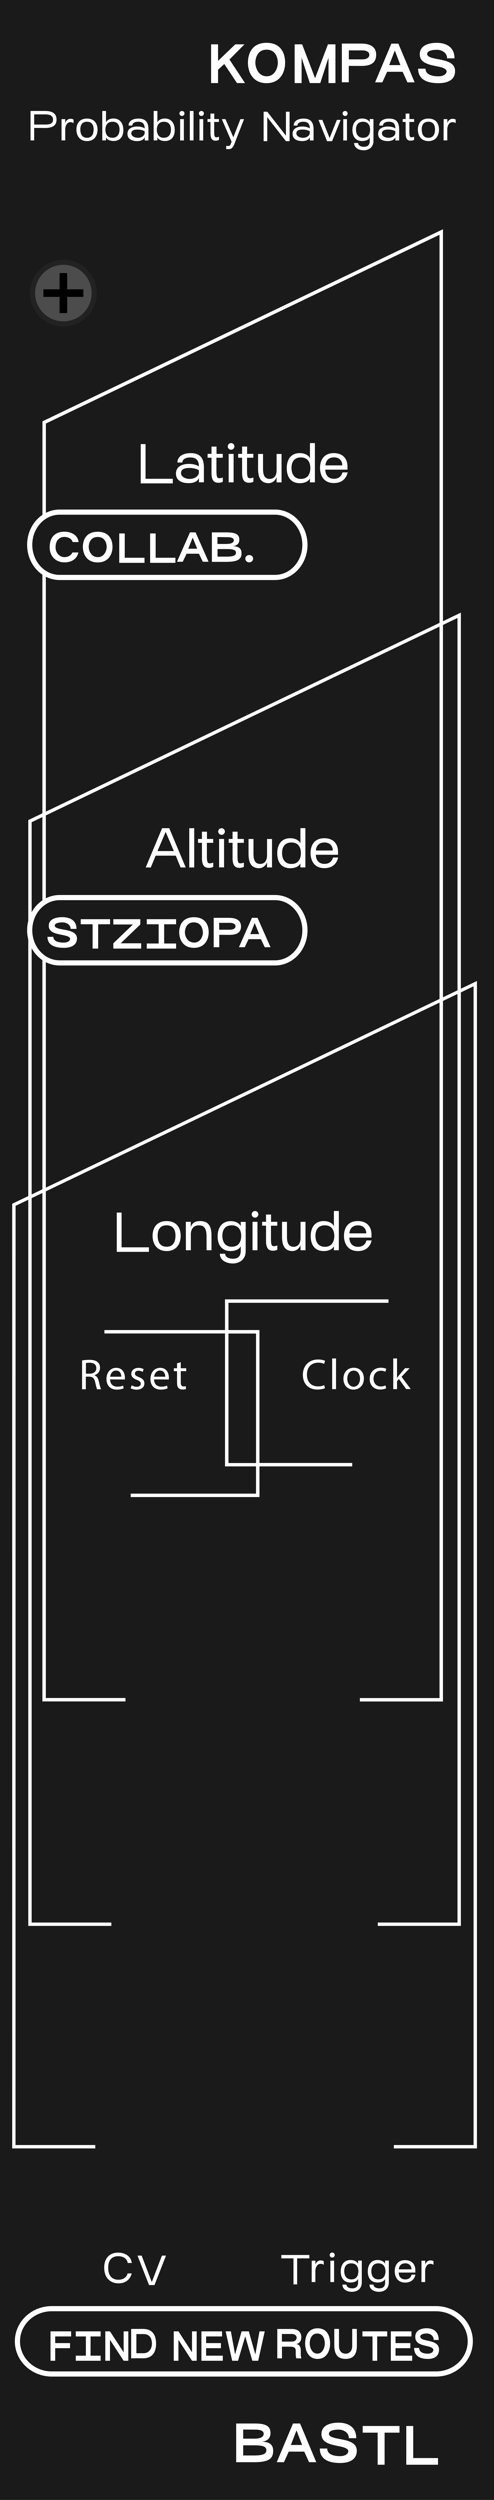 <?xml version="1.0" encoding="UTF-8" standalone="no"?>
<svg
   xmlns:dc="http://purl.org/dc/elements/1.1/"
   xmlns:cc="http://creativecommons.org/ns#"
   xmlns:rdf="http://www.w3.org/1999/02/22-rdf-syntax-ns#"
   xmlns:svg="http://www.w3.org/2000/svg"
   xmlns="http://www.w3.org/2000/svg"
   xmlns:xlink="http://www.w3.org/1999/xlink"
   xmlns:sodipodi="http://sodipodi.sourceforge.net/DTD/sodipodi-0.dtd"
   xmlns:inkscape="http://www.inkscape.org/namespaces/inkscape"
   width="25.4mm"
   height="128.5mm"
   viewBox="0 0 25.4 128.5"
   version="1.1"
   id="svg8"
   inkscape:version="1.0.2-2 (e86c870879, 2021-01-15)"
   sodipodi:docname="Kompas.svg">
  <defs
     id="defs2">
    <clipPath
       id="SVGID_36_">
      <use
         xlink:href="#SVGID_35_"
         style="overflow:visible"
         id="use531"
         x="0"
         y="0"
         width="100%"
         height="100%" />
    </clipPath>
    <clipPath
       id="clipPath1390">
      <use
         xlink:href="#SVGID_35_"
         style="overflow:visible"
         id="use1388"
         x="0"
         y="0"
         width="100%"
         height="100%" />
    </clipPath>
    <clipPath
       id="SVGID_26_">
      <use
         xlink:href="#SVGID_25_"
         style="overflow:visible"
         id="use483"
         x="0"
         y="0"
         width="100%"
         height="100%" />
    </clipPath>
    <clipPath
       id="SVGID_28_">
      <use
         xlink:href="#SVGID_27_"
         style="overflow:visible"
         id="use489"
         x="0"
         y="0"
         width="100%"
         height="100%" />
    </clipPath>
    <clipPath
       id="clipPath1398">
      <use
         xlink:href="#SVGID_27_"
         style="overflow:visible"
         id="use1396"
         x="0"
         y="0"
         width="100%"
         height="100%" />
    </clipPath>
    <clipPath
       id="SVGID_32_">
      <use
         xlink:href="#SVGID_31_"
         style="overflow:visible"
         id="use503"
         x="0"
         y="0"
         width="100%"
         height="100%" />
    </clipPath>
    <clipPath
       id="SVGID_34_">
      <use
         xlink:href="#SVGID_33_"
         style="overflow:visible"
         id="use509"
         x="0"
         y="0"
         width="100%"
         height="100%" />
    </clipPath>
    <clipPath
       id="SVGID_24_">
      <use
         xlink:href="#SVGID_23_"
         style="overflow:visible"
         id="use469"
         x="0"
         y="0"
         width="100%"
         height="100%" />
    </clipPath>
    <clipPath
       id="clipPath1408">
      <use
         xlink:href="#SVGID_23_"
         style="overflow:visible"
         id="use1406"
         x="0"
         y="0"
         width="100%"
         height="100%" />
    </clipPath>
    <clipPath
       id="SVGID_14_">
      <use
         xlink:href="#SVGID_13_"
         style="overflow:visible"
         id="use421"
         x="0"
         y="0"
         width="100%"
         height="100%" />
    </clipPath>
    <clipPath
       id="SVGID_16_">
      <use
         xlink:href="#SVGID_15_"
         style="overflow:visible"
         id="use427"
         x="0"
         y="0"
         width="100%"
         height="100%" />
    </clipPath>
    <clipPath
       id="clipPath1416">
      <use
         xlink:href="#SVGID_15_"
         style="overflow:visible"
         id="use1414"
         x="0"
         y="0"
         width="100%"
         height="100%" />
    </clipPath>
    <clipPath
       id="SVGID_20_">
      <use
         xlink:href="#SVGID_19_"
         style="overflow:visible"
         id="use441"
         x="0"
         y="0"
         width="100%"
         height="100%" />
    </clipPath>
    <clipPath
       id="SVGID_22_">
      <use
         xlink:href="#SVGID_21_"
         style="overflow:visible"
         id="use447"
         x="0"
         y="0"
         width="100%"
         height="100%" />
    </clipPath>
    <clipPath
       id="SVGID_12_">
      <use
         xlink:href="#SVGID_11_"
         style="overflow:visible"
         id="use407"
         x="0"
         y="0"
         width="100%"
         height="100%" />
    </clipPath>
    <clipPath
       id="clipPath1426">
      <use
         xlink:href="#SVGID_11_"
         style="overflow:visible"
         id="use1424"
         x="0"
         y="0"
         width="100%"
         height="100%" />
    </clipPath>
    <clipPath
       id="SVGID_2_">
      <use
         xlink:href="#SVGID_1_"
         style="overflow:visible"
         id="use359"
         x="0"
         y="0"
         width="100%"
         height="100%" />
    </clipPath>
    <clipPath
       id="SVGID_4_">
      <use
         xlink:href="#SVGID_3_"
         style="overflow:visible"
         id="use365"
         x="0"
         y="0"
         width="100%"
         height="100%" />
    </clipPath>
    <clipPath
       id="clipPath1434">
      <use
         xlink:href="#SVGID_3_"
         style="overflow:visible"
         id="use1432"
         x="0"
         y="0"
         width="100%"
         height="100%" />
    </clipPath>
    <clipPath
       id="SVGID_8_">
      <use
         xlink:href="#SVGID_7_"
         style="overflow:visible"
         id="use379"
         x="0"
         y="0"
         width="100%"
         height="100%" />
    </clipPath>
    <clipPath
       id="SVGID_10_">
      <use
         xlink:href="#SVGID_9_"
         style="overflow:visible"
         id="use385"
         x="0"
         y="0"
         width="100%"
         height="100%" />
    </clipPath>
    <rect
       id="SVGID_1_"
       x="350.01"
       y="213.47"
       width="37.44"
       height="37.68" />
    <rect
       id="SVGID_3_"
       x="350.01"
       y="213.47"
       width="37.44"
       height="37.68" />
    <rect
       id="SVGID_5_"
       x="350.01"
       y="213.47"
       width="37.44"
       height="37.68" />
    <rect
       id="SVGID_7_"
       x="350.01"
       y="213.47"
       width="37.44"
       height="37.68" />
    <rect
       id="SVGID_9_"
       x="350.01"
       y="213.47"
       width="37.44"
       height="37.68" />
    <rect
       id="SVGID_11_"
       x="348.71"
       y="215.7"
       width="26.72"
       height="26.67" />
    <rect
       id="SVGID_13_"
       x="350.01"
       y="269.39"
       width="37.44"
       height="37.68" />
    <rect
       id="SVGID_15_"
       x="350.01"
       y="269.39"
       width="37.44"
       height="37.68" />
    <rect
       id="SVGID_17_"
       x="350.01"
       y="269.39"
       width="37.44"
       height="37.68" />
    <rect
       id="SVGID_19_"
       x="350.01"
       y="269.39"
       width="37.44"
       height="37.68" />
    <rect
       id="SVGID_21_"
       x="350.01"
       y="269.39"
       width="37.44"
       height="37.68" />
    <rect
       id="SVGID_23_"
       x="348.71"
       y="271.43"
       width="26.7"
       height="26.72" />
    <rect
       id="SVGID_25_"
       x="350.01"
       y="157.79"
       width="37.44"
       height="37.68" />
    <rect
       id="SVGID_27_"
       x="350.01"
       y="157.79"
       width="37.44"
       height="37.68" />
    <rect
       id="SVGID_29_"
       x="350.01"
       y="157.79"
       width="37.44"
       height="37.68" />
    <rect
       id="SVGID_31_"
       x="350.01"
       y="157.79"
       width="37.44"
       height="37.68" />
    <rect
       id="SVGID_33_"
       x="350.01"
       y="157.79"
       width="37.44"
       height="37.68" />
    <rect
       id="SVGID_35_"
       x="348.71"
       y="159.87"
       width="26.69"
       height="26.72" />
  </defs>
  <sodipodi:namedview
     id="base"
     pagecolor="#ffffff"
     bordercolor="#666666"
     borderopacity="1.0"
     inkscape:pageopacity="0.0"
     inkscape:pageshadow="2"
     inkscape:zoom="1.4"
     inkscape:cx="72.7629"
     inkscape:cy="163.97452"
     inkscape:document-units="mm"
     inkscape:current-layer="layer3"
     inkscape:document-rotation="0"
     showgrid="false"
     inkscape:window-width="2560"
     inkscape:window-height="1361"
     inkscape:window-x="-9"
     inkscape:window-y="-9"
     inkscape:window-maximized="1" />
  <g
     inkscape:groupmode="layer"
     id="layer3"
     inkscape:label="background"
     style="display:inline">
    <path
       d="M 3.5373921e-7,128.5 H 25.4 V 5.3424241e-8 H 3.5373921e-7 Z"
       id="path4"
       style="stroke-width:0.355;stroke-miterlimit:10;stroke-dasharray:none;fill:#1a1a1a;fill-opacity:1"
       sodipodi:nodetypes="ccccc" />
    <path
       class="st0"
       d="M 2.18,87.456 H 6.451 V 87.28 H 2.356 V 49.294 c -0.06,-0.039 -0.12,-0.074 -0.176,-0.12"
       id="path6"
       style="fill:#ffffff;stroke-width:0.353" />
    <path
       class="st0"
       d="m 2.18,46.423 c 0.056,-0.046 0.116,-0.085 0.176,-0.12 V 29.509 C 2.296,29.474 2.236,29.435 2.18,29.393"
       id="path8"
       style="fill:#ffffff;stroke-width:0.353" />
    <path
       class="st0"
       d="M 2.233,21.633 2.183,21.658 v 4.963 c 0.056,-0.042 0.116,-0.081 0.176,-0.116 V 21.771 L 22.599,12.067 v 75.216 h -4.095 v 0.176 h 4.272 v -75.675"
       id="path10"
       style="fill:#ffffff;stroke-width:0.353" />
    <polyline
       class="st0"
       points="330.33,244.99 330.19,245.06 330.19,406.08 342.29,406.08 342.29,405.59 330.68,405.59 330.68,245.37   392.71,215.63 392.71,405.59 381.1,405.59 381.1,406.08 393.2,406.08 393.2,214.85 "
       id="polyline12"
       style="fill:#ffffff"
       transform="matrix(0.353,0,0,0.353,-115.103,-44.352)" />
    <polyline
       class="st0"
       points="395.54,438.48 383.44,438.48 383.44,437.99 395.05,437.99 395.05,269.26 328.34,301.23 328.33,437.99   339.95,437.99 339.95,438.48 327.85,438.48 327.85,300.93 327.99,300.86 395.54,268.49 "
       id="polyline14"
       style="fill:#ffffff"
       transform="matrix(0.353,0,0,0.353,-115.103,-44.352)" />
    <path
       class="st0"
       d="m 19.975,66.966 v -0.176 h -8.406 v 1.577 H 5.369 v 0.176 h 6.201 v 6.832 h 1.594 v 1.4 H 6.72 v 0.176 h 6.621 v -1.577 h 4.769 v -0.176 h -4.769 v -6.832 h -1.594 v -1.4 m 1.418,8.236 h -1.418 V 68.546 h 1.418 z"
       id="path16"
       style="fill:#ffffff;stroke-width:0.353" />
    <line
       class="st1"
       x1="12.723"
       y1="36.137"
       x2="12.681"
       y2="36.077"
       id="line18"
       style="fill:#f2f3f3;stroke-width:0.353" />
    <polyline
       class="st1"
       points="362.01,229.54 362.02,229.49 362.13,229.56 "
       id="polyline20"
       style="fill:#f2f3f3"
       transform="matrix(0.353,0,0,0.353,-115.103,-44.352)" />
    <line
       class="st1"
       x1="12.49"
       y1="36.603"
       x2="12.49"
       y2="36.614"
       id="line22"
       style="fill:#f2f3f3;stroke-width:0.353" />
    <polyline
       class="st0"
       points="368.82,454.49 367.05,454.49 367.05,454 371.13,454 371.13,454.49 369.35,454.49 369.35,458.28   368.82,458.28 "
       id="polyline24"
       style="fill:#ffffff"
       transform="matrix(0.353,0,0,0.353,-115.103,-44.352)" />
    <path
       class="st0"
       d="m 16.028,116.204 h 0.19 v 0.212 c 0,-0.032 0.071,-0.229 0.272,-0.229 0.067,0 0.127,0.021 0.155,0.042 v 0.187 c -0.035,-0.028 -0.095,-0.053 -0.162,-0.053 -0.176,0 -0.268,0.19 -0.268,0.37 v 0.568 h -0.19"
       id="path26"
       style="fill:#ffffff;stroke-width:0.353" />
    <path
       class="st0"
       d="m 16.952,115.911 c 0,-0.07 0.056,-0.127 0.131,-0.127 0.071,0 0.127,0.056 0.127,0.127 0,0.07 -0.056,0.131 -0.127,0.131 -0.074,0 -0.131,-0.06 -0.131,-0.131 m 0.035,0.293 h 0.19 v 1.097 h -0.19 z"
       id="path28"
       style="fill:#ffffff;stroke-width:0.353" />
    <path
       class="st0"
       d="m 17.608,117.431 h 0.205 c 0,0.127 0.141,0.194 0.3,0.194 0.187,0 0.3,-0.088 0.3,-0.307 v -0.18 c -0.049,0.123 -0.215,0.187 -0.392,0.187 -0.353,0 -0.501,-0.254 -0.501,-0.568 0,-0.321 0.159,-0.589 0.504,-0.589 0.187,0 0.335,0.078 0.388,0.198 v -0.169 h 0.19 v 1.122 c 0,0.342 -0.25,0.483 -0.504,0.483 -0.243,0.004 -0.49,-0.116 -0.49,-0.37 m 0.818,-0.684 c 0,-0.173 -0.067,-0.409 -0.367,-0.409 -0.303,0 -0.36,0.24 -0.36,0.402 0,0.18 0.071,0.423 0.367,0.423 0.296,0 0.36,-0.243 0.36,-0.416"
       id="path30"
       style="fill:#ffffff;stroke-width:0.353" />
    <path
       class="st0"
       d="m 18.998,117.431 h 0.205 c 0,0.127 0.141,0.194 0.3,0.194 0.187,0 0.3,-0.088 0.3,-0.307 v -0.18 c -0.049,0.123 -0.215,0.187 -0.392,0.187 -0.353,0 -0.501,-0.254 -0.501,-0.568 0,-0.321 0.159,-0.589 0.504,-0.589 0.187,0 0.335,0.078 0.388,0.198 v -0.169 h 0.19 v 1.122 c 0,0.342 -0.25,0.483 -0.504,0.483 -0.24,0.004 -0.49,-0.116 -0.49,-0.37 m 0.822,-0.684 c 0,-0.173 -0.067,-0.409 -0.367,-0.409 -0.303,0 -0.36,0.24 -0.36,0.402 0,0.18 0.071,0.423 0.367,0.423 0.293,0 0.36,-0.243 0.36,-0.416"
       id="path32"
       style="fill:#ffffff;stroke-width:0.353" />
    <path
       class="st0"
       d="m 20.296,116.743 c 0,-0.243 0.106,-0.568 0.533,-0.568 0.346,0 0.526,0.215 0.526,0.515 v 0.123 h -0.854 c 0,0.159 0.078,0.353 0.335,0.353 0.198,0 0.293,-0.113 0.328,-0.247 h 0.198 c -0.046,0.215 -0.201,0.409 -0.526,0.409 -0.42,0 -0.54,-0.332 -0.54,-0.586 m 0.861,-0.095 c 0,-0.176 -0.113,-0.31 -0.321,-0.31 -0.25,0 -0.328,0.187 -0.328,0.31 z"
       id="path34"
       style="fill:#ffffff;stroke-width:0.353" />
    <path
       class="st0"
       d="m 21.672,116.204 h 0.19 v 0.212 c 0,-0.032 0.071,-0.229 0.272,-0.229 0.067,0 0.127,0.021 0.155,0.042 v 0.187 c -0.035,-0.028 -0.095,-0.053 -0.162,-0.053 -0.176,0 -0.268,0.19 -0.268,0.37 v 0.568 h -0.19"
       id="path36"
       style="fill:#ffffff;stroke-width:0.353" />
    <path
       class="st0"
       d="m 5.358,116.564 c 0,-0.526 0.31,-0.776 0.716,-0.776 0.31,0 0.653,0.148 0.702,0.533 H 6.568 c -0.046,-0.261 -0.275,-0.349 -0.49,-0.349 -0.3,0 -0.515,0.169 -0.515,0.596 0,0.427 0.215,0.614 0.526,0.614 0.289,0 0.441,-0.166 0.473,-0.325 h 0.208 c -0.039,0.187 -0.212,0.511 -0.674,0.511 -0.43,-0.004 -0.737,-0.282 -0.737,-0.804"
       id="path38"
       style="fill:#ffffff;stroke-width:0.353" />
    <polyline
       class="st0"
       points="346.1,454.09 346.7,454.09 348.18,457.95 349.66,454.09 350.25,454.09 348.57,458.38 347.78,458.38   "
       id="polyline40"
       style="fill:#ffffff"
       transform="matrix(0.353,0,0,0.353,-115.103,-44.352)" />
    <polyline
       class="st0"
       points="357.83,135.8 357.83,137.74 356.82,137.74 356.82,132.1 357.83,132.1 357.83,134.51 360.34,132.1   361.68,132.1 359.49,134.31 361.76,137.74 360.59,137.74 358.74,134.96 "
       id="polyline42"
       style="fill:#ffffff"
       transform="matrix(0.353,0,0,0.353,-115.103,-44.352)" />
    <path
       class="st0"
       d="m 14.66,3.227 c 0,0.451 -0.229,1.048 -0.956,1.048 -0.727,0 -0.956,-0.6 -0.956,-1.048 0,-0.448 0.19,-1.023 0.956,-1.026 0.769,0 0.956,0.578 0.956,1.026 m -0.374,0.003 c 0,-0.247 -0.106,-0.677 -0.578,-0.677 -0.473,0 -0.578,0.43 -0.578,0.677 0,0.236 0.145,0.688 0.578,0.691 0.434,0.003 0.578,-0.455 0.578,-0.691"
       id="path44"
       style="fill:#ffffff;stroke-width:0.353" />
    <polyline
       class="st0"
       points="374.93,137.74 373.92,137.74 373.92,134.03 372.72,137.74 371.2,137.74 370,134.03 370,137.74   368.99,137.74 368.99,132.1 370.08,132.1 371.96,137.02 371.97,137.02 373.84,132.1 374.93,132.1 "
       id="polyline46"
       style="fill:#ffffff"
       transform="matrix(0.353,0,0,0.353,-115.103,-44.352)" />
    <path
       class="st0"
       d="m 19.34,2.818 c 0,0.409 -0.268,0.575 -0.769,0.571 l -0.638,-0.003 V 4.229 H 17.577 V 2.24 h 0.995 c 0.568,0.003 0.769,0.243 0.769,0.578 M 17.936,2.586 v 0.466 h 0.691 c 0.219,0 0.363,-0.088 0.363,-0.233 0,-0.145 -0.141,-0.229 -0.363,-0.229 h -0.691 z"
       id="path48"
       style="fill:#ffffff;stroke-width:0.353" />
    <path
       class="st0"
       d="M 21.319,4.233 H 20.949 L 20.702,3.69 H 19.905 L 19.658,4.233 H 19.287 L 20.123,2.243 h 0.36 M 20.01,3.347 h 0.578 L 20.3,2.596 Z"
       id="path50"
       style="fill:#ffffff;stroke-width:0.353" />
    <path
       class="st0"
       d="m 22.54,4.275 c -0.515,0 -1.041,-0.148 -1.041,-0.744 h 0.381 c 0,0.332 0.399,0.392 0.66,0.392 0.279,0 0.423,-0.131 0.423,-0.25 0,-0.173 -0.325,-0.229 -0.515,-0.268 -0.409,-0.085 -0.864,-0.169 -0.864,-0.617 0,-0.427 0.409,-0.586 0.875,-0.586 0.494,0 0.91,0.226 0.91,0.797 h -0.381 c 0,-0.303 -0.286,-0.441 -0.529,-0.441 -0.215,0 -0.497,0.049 -0.497,0.215 0,0.162 0.293,0.219 0.519,0.261 0.437,0.085 0.917,0.166 0.917,0.624 0,0.374 -0.268,0.617 -0.857,0.617"
       id="path52"
       style="fill:#ffffff;stroke-width:0.353" />
    <path
       class="st0"
       d="m 13.908,125.061 c 0,0.321 -0.233,0.423 -0.427,0.444 v 0.004 c 0.208,0.007 0.564,0.035 0.564,0.466 0,0.381 -0.198,0.586 -0.966,0.586 h -0.935 v -1.989 h 0.963 c 0.603,0 0.801,0.162 0.801,0.49 m -1.404,0.289 h 0.578 c 0.332,0 0.476,-0.099 0.476,-0.25 0,-0.145 -0.145,-0.215 -0.448,-0.215 l -0.607,-0.004 z m 0,0.342 v 0.522 h 0.578 c 0.487,0 0.614,-0.106 0.614,-0.272 0,-0.19 -0.198,-0.25 -0.614,-0.25 z"
       id="path54"
       style="fill:#ffffff;stroke-width:0.353" />
    <path
       class="st0"
       d="m 16.261,126.56 h -0.37 l -0.247,-0.543 h -0.797 l -0.247,0.543 h -0.37 l 0.836,-1.989 h 0.363 m -0.473,1.104 h 0.578 l -0.289,-0.751 z"
       id="path56"
       style="fill:#ffffff;stroke-width:0.353" />
    <path
       class="st0"
       d="m 17.485,126.602 c -0.515,0 -1.041,-0.148 -1.041,-0.744 h 0.381 c 0,0.332 0.399,0.392 0.66,0.392 0.279,0 0.423,-0.131 0.423,-0.25 0,-0.173 -0.325,-0.229 -0.515,-0.268 -0.409,-0.085 -0.864,-0.169 -0.864,-0.617 0,-0.427 0.409,-0.586 0.878,-0.586 0.494,0 0.91,0.226 0.91,0.797 h -0.381 c 0,-0.303 -0.286,-0.441 -0.529,-0.441 -0.215,0 -0.497,0.049 -0.497,0.215 0,0.162 0.293,0.219 0.519,0.261 0.437,0.085 0.917,0.166 0.917,0.624 -0.007,0.37 -0.275,0.617 -0.861,0.617"
       id="path58"
       style="fill:#ffffff;stroke-width:0.353" />
    <polyline
       class="st0"
       points="384.26,479.87 382.09,479.87 382.09,484.54 381.08,484.54 381.08,479.87 378.9,479.87 378.9,478.9   384.26,478.9 "
       id="polyline60"
       style="fill:#ffffff"
       transform="matrix(0.353,0,0,0.353,-115.103,-44.352)" />
    <polyline
       class="st0"
       points="389.87,483.57 389.87,484.54 385.25,484.54 385.25,478.9 386.26,478.9 386.26,483.57 "
       id="polyline62"
       style="fill:#ffffff"
       transform="matrix(0.353,0,0,0.353,-115.103,-44.352)" />
    <polyline
       class="st0"
       points="343.08,302.21 343.78,302.21 343.78,307.27 347.76,307.27 347.76,307.93 343.08,307.93 "
       id="polyline64"
       style="fill:#ffffff"
       transform="matrix(0.353,0,0,0.353,-115.103,-44.352)" />
    <path
       class="st0"
       d="m 7.845,63.523 c 0,-0.317 0.141,-0.758 0.723,-0.758 0.582,0 0.723,0.441 0.723,0.758 0,0.346 -0.169,0.783 -0.723,0.783 -0.554,0 -0.723,-0.437 -0.723,-0.783 m 1.178,-0.007 c 0,-0.205 -0.053,-0.533 -0.459,-0.533 -0.402,0 -0.459,0.328 -0.459,0.533 0,0.25 0.081,0.568 0.459,0.568 0.381,0.004 0.459,-0.317 0.459,-0.568"
       id="path66"
       style="fill:#ffffff;stroke-width:0.353" />
    <path
       class="st0"
       d="M 9.555,62.804 H 9.809 v 0.282 c 0.049,-0.152 0.138,-0.321 0.483,-0.321 0.381,0 0.582,0.208 0.582,0.741 v 0.758 h -0.254 v -0.702 c 0,-0.346 -0.078,-0.578 -0.392,-0.578 -0.31,0 -0.416,0.229 -0.416,0.466 v 0.815 H 9.559"
       id="path68"
       style="fill:#ffffff;stroke-width:0.353" />
    <path
       class="st0"
       d="m 11.305,64.444 h 0.272 c 0,0.173 0.19,0.257 0.402,0.257 0.25,0 0.399,-0.12 0.399,-0.406 V 64.056 c -0.067,0.162 -0.286,0.25 -0.522,0.25 -0.473,0 -0.667,-0.342 -0.667,-0.755 0,-0.43 0.212,-0.783 0.674,-0.783 0.25,0 0.448,0.106 0.515,0.265 v -0.226 h 0.254 v 1.496 c 0,0.455 -0.335,0.642 -0.674,0.642 -0.317,-0.004 -0.653,-0.162 -0.653,-0.501 m 1.097,-0.917 c 0,-0.229 -0.088,-0.543 -0.487,-0.543 -0.406,0 -0.483,0.317 -0.483,0.536 0,0.24 0.092,0.564 0.487,0.564 0.395,0 0.483,-0.325 0.483,-0.557"
       id="path70"
       style="fill:#ffffff;stroke-width:0.353" />
    <path
       class="st0"
       d="m 12.942,62.416 c 0,-0.092 0.078,-0.169 0.173,-0.169 0.092,0 0.169,0.078 0.169,0.169 0,0.095 -0.078,0.173 -0.169,0.173 -0.099,0 -0.173,-0.078 -0.173,-0.173 m 0.042,0.388 h 0.254 v 1.46 h -0.254 z"
       id="path72"
       style="fill:#ffffff;stroke-width:0.353" />
    <path
       class="st0"
       d="m 13.679,63.763 v -0.762 h -0.201 v -0.198 H 13.679 V 62.43 h 0.257 v 0.374 h 0.321 v 0.198 h -0.325 v 0.624 c 0,0.339 0.021,0.43 0.152,0.43 0.06,0 0.12,-0.018 0.176,-0.035 v 0.215 c -0.056,0.035 -0.138,0.053 -0.229,0.053 -0.261,0 -0.353,-0.173 -0.353,-0.526"
       id="path74"
       style="fill:#ffffff;stroke-width:0.353" />
    <path
       class="st0"
       d="m 14.501,63.562 v -0.758 h 0.254 v 0.758 c 0,0.346 0.088,0.515 0.342,0.526 0.229,-0.007 0.356,-0.162 0.356,-0.451 v -0.832 h 0.254 v 1.46 h -0.254 v -0.272 c -0.028,0.106 -0.162,0.307 -0.416,0.314 -0.335,-0.007 -0.536,-0.194 -0.536,-0.744"
       id="path76"
       style="fill:#ffffff;stroke-width:0.353" />
    <path
       class="st0"
       d="m 15.975,63.541 c 0,-0.413 0.19,-0.776 0.667,-0.776 0.254,0 0.451,0.102 0.526,0.265 v -0.783 h 0.254 v 2.018 h -0.254 v -0.212 c -0.067,0.162 -0.275,0.254 -0.522,0.254 -0.476,0 -0.67,-0.342 -0.67,-0.765 m 1.213,-0.011 c 0,-0.226 -0.085,-0.547 -0.487,-0.547 -0.406,0 -0.483,0.321 -0.483,0.536 0,0.24 0.092,0.568 0.487,0.568 0.395,0 0.483,-0.328 0.483,-0.557"
       id="path78"
       style="fill:#ffffff;stroke-width:0.353" />
    <path
       class="st0"
       d="m 17.686,63.523 c 0,-0.325 0.141,-0.758 0.713,-0.758 0.462,0 0.702,0.289 0.702,0.688 v 0.162 h -1.139 c 0,0.215 0.106,0.473 0.444,0.473 0.261,0 0.392,-0.148 0.437,-0.328 h 0.265 c -0.06,0.286 -0.268,0.547 -0.702,0.547 -0.561,0 -0.72,-0.441 -0.72,-0.783 m 1.146,-0.127 c 0,-0.236 -0.148,-0.413 -0.427,-0.413 -0.335,0 -0.437,0.247 -0.437,0.413 z"
       id="path80"
       style="fill:#ffffff;stroke-width:0.353" />
    <polyline
       class="st0"
       points="346.57,190.31 347.27,190.31 347.27,195.36 351.24,195.36 351.24,196.03 346.57,196.03 "
       id="polyline82"
       style="fill:#ffffff"
       transform="matrix(0.353,0,0,0.353,-115.103,-44.352)" />
    <path
       class="st0"
       d="m 9.048,24.342 c 0,-0.384 0.349,-0.497 0.667,-0.497 0.233,0 0.427,0.064 0.511,0.131 0,-0.282 -0.109,-0.462 -0.444,-0.462 -0.272,0 -0.406,0.12 -0.406,0.261 H 9.122 c 0,-0.303 0.275,-0.483 0.681,-0.483 0.508,0 0.681,0.279 0.681,0.744 v 0.755 h -0.254 v -0.215 c -0.078,0.152 -0.219,0.257 -0.529,0.257 -0.374,0.004 -0.653,-0.145 -0.653,-0.49 m 1.175,0 V 24.166 C 10.116,24.102 9.94,24.053 9.735,24.053 c -0.219,0 -0.427,0.056 -0.427,0.257 0,0.226 0.261,0.307 0.455,0.307 0.198,-0.004 0.392,-0.092 0.459,-0.275"
       id="path84"
       style="fill:#ffffff;stroke-width:0.353" />
    <path
       class="st0"
       d="m 10.875,24.289 v -0.762 h -0.201 v -0.198 h 0.201 V 22.956 H 11.132 v 0.374 h 0.321 v 0.198 h -0.325 v 0.624 c 0,0.339 0.021,0.43 0.152,0.43 0.06,0 0.12,-0.018 0.176,-0.035 v 0.215 c -0.056,0.035 -0.138,0.053 -0.229,0.053 -0.265,0 -0.353,-0.173 -0.353,-0.526"
       id="path86"
       style="fill:#ffffff;stroke-width:0.353" />
    <path
       class="st0"
       d="m 11.711,22.945 c 0,-0.092 0.078,-0.169 0.173,-0.169 0.092,0 0.169,0.078 0.169,0.169 0,0.092 -0.074,0.173 -0.169,0.173 -0.099,0 -0.173,-0.081 -0.173,-0.173 m 0.046,0.388 h 0.254 v 1.46 H 11.757 Z"
       id="path88"
       style="fill:#ffffff;stroke-width:0.353" />
    <path
       class="st0"
       d="m 12.448,24.289 v -0.762 H 12.247 v -0.198 h 0.201 v -0.374 h 0.257 v 0.374 h 0.321 v 0.198 h -0.325 v 0.624 c 0,0.339 0.021,0.43 0.152,0.43 0.06,0 0.123,-0.018 0.176,-0.035 v 0.215 c -0.056,0.035 -0.138,0.053 -0.229,0.053 -0.261,0 -0.353,-0.173 -0.353,-0.526"
       id="path90"
       style="fill:#ffffff;stroke-width:0.353" />
    <path
       class="st0"
       d="m 13.27,24.092 v -0.758 h 0.254 v 0.758 c 0,0.346 0.088,0.515 0.342,0.526 0.229,-0.007 0.356,-0.162 0.356,-0.451 v -0.832 h 0.254 v 1.46 h -0.254 v -0.272 c -0.028,0.106 -0.162,0.307 -0.416,0.314 -0.335,-0.011 -0.536,-0.194 -0.536,-0.744"
       id="path92"
       style="fill:#ffffff;stroke-width:0.353" />
    <path
       class="st0"
       d="m 14.744,24.067 c 0,-0.416 0.19,-0.776 0.667,-0.776 0.254,0 0.451,0.102 0.526,0.265 v -0.78 h 0.254 v 2.018 H 15.936 v -0.212 c -0.067,0.162 -0.275,0.254 -0.522,0.254 -0.476,0 -0.67,-0.346 -0.67,-0.769 m 1.213,-0.007 c 0,-0.226 -0.085,-0.547 -0.487,-0.547 -0.406,0 -0.483,0.321 -0.483,0.536 0,0.24 0.092,0.568 0.487,0.568 0.399,-0.004 0.483,-0.328 0.483,-0.557"
       id="path94"
       style="fill:#ffffff;stroke-width:0.353" />
    <path
       class="st0"
       d="m 16.455,24.049 c 0,-0.325 0.141,-0.758 0.709,-0.758 0.462,0 0.702,0.289 0.702,0.688 v 0.162 h -1.139 c 0,0.215 0.102,0.469 0.444,0.469 0.261,0 0.392,-0.148 0.437,-0.328 h 0.268 c -0.064,0.286 -0.268,0.547 -0.702,0.547 -0.561,0.007 -0.72,-0.437 -0.72,-0.78 m 1.146,-0.127 c 0,-0.236 -0.148,-0.413 -0.427,-0.413 -0.332,0 -0.437,0.247 -0.437,0.413 z"
       id="path96"
       style="fill:#ffffff;stroke-width:0.353" />
    <path
       class="st0"
       d="m 1.57,5.704 h 0.755 c 0.43,0 0.582,0.183 0.582,0.444 0,0.314 -0.222,0.43 -0.582,0.43 L 1.757,6.575 V 7.217 H 1.57 M 2.324,6.402 c 0.243,0 0.402,-0.046 0.402,-0.25 0,-0.166 -0.102,-0.272 -0.402,-0.272 H 1.757 v 0.522 z"
       id="path98"
       style="fill:#ffffff;stroke-width:0.353" />
    <path
       class="st0"
       d="m 3.164,6.123 h 0.19 v 0.212 c 0,-0.032 0.071,-0.229 0.272,-0.229 0.067,0 0.127,0.021 0.155,0.039 v 0.187 c -0.035,-0.028 -0.095,-0.053 -0.159,-0.053 -0.176,0 -0.268,0.19 -0.268,0.37 v 0.568 H 3.164"
       id="path100"
       style="fill:#ffffff;stroke-width:0.353" />
    <path
       class="st0"
       d="m 3.929,6.663 c 0,-0.24 0.106,-0.568 0.543,-0.568 0.434,0 0.543,0.328 0.543,0.568 0,0.261 -0.127,0.589 -0.543,0.589 C 4.056,7.249 3.929,6.921 3.929,6.663 m 0.885,-0.007 c 0,-0.155 -0.039,-0.399 -0.342,-0.399 -0.303,0 -0.342,0.247 -0.342,0.399 0,0.187 0.06,0.427 0.342,0.427 0.282,0 0.342,-0.236 0.342,-0.427"
       id="path102"
       style="fill:#ffffff;stroke-width:0.353" />
    <path
       class="st0"
       d="M 5.45,7.058 V 7.217 H 5.259 V 5.704 H 5.45 V 6.289 c 0.056,-0.123 0.201,-0.198 0.388,-0.198 0.342,0 0.504,0.268 0.504,0.593 0,0.31 -0.152,0.564 -0.501,0.564 -0.187,0 -0.342,-0.071 -0.392,-0.19 m 0.698,-0.399 c 0,-0.162 -0.056,-0.402 -0.36,-0.402 -0.303,0 -0.367,0.24 -0.367,0.409 0,0.173 0.063,0.416 0.363,0.416 0.293,0 0.363,-0.243 0.363,-0.423"
       id="path104"
       style="fill:#ffffff;stroke-width:0.353" />
    <path
       class="st0"
       d="m 6.554,6.878 c 0,-0.286 0.261,-0.374 0.501,-0.374 0.176,0 0.317,0.046 0.384,0.099 0,-0.212 -0.081,-0.346 -0.335,-0.346 -0.205,0 -0.303,0.088 -0.303,0.198 H 6.61 c 0,-0.229 0.205,-0.36 0.511,-0.36 0.381,0 0.511,0.208 0.511,0.557 V 7.22 H 7.443 V 7.058 C 7.383,7.171 7.28,7.252 7.044,7.252 6.765,7.249 6.554,7.139 6.554,6.878 m 0.882,0 V 6.744 c -0.078,-0.046 -0.212,-0.085 -0.367,-0.085 -0.162,0 -0.317,0.042 -0.317,0.19 0,0.169 0.194,0.233 0.339,0.233 0.152,0.003 0.293,-0.067 0.346,-0.205"
       id="path106"
       style="fill:#ffffff;stroke-width:0.353" />
    <path
       class="st0"
       d="M 8.092,7.058 V 7.217 H 7.901 V 5.704 H 8.092 V 6.289 C 8.148,6.166 8.296,6.092 8.48,6.092 c 0.342,0 0.504,0.268 0.504,0.593 0,0.31 -0.152,0.564 -0.501,0.564 -0.183,0 -0.342,-0.071 -0.392,-0.19 M 8.79,6.66 c 0,-0.162 -0.056,-0.402 -0.36,-0.402 -0.303,0 -0.367,0.24 -0.367,0.409 0,0.173 0.067,0.416 0.36,0.416 0.3,0 0.367,-0.243 0.367,-0.423"
       id="path108"
       style="fill:#ffffff;stroke-width:0.353" />
    <path
       class="st0"
       d="m 9.227,5.831 c 0,-0.071 0.056,-0.127 0.131,-0.127 0.071,0 0.127,0.056 0.127,0.127 0,0.071 -0.056,0.131 -0.127,0.131 -0.074,0 -0.131,-0.06 -0.131,-0.131 M 9.263,6.123 H 9.453 V 7.22 H 9.263 Z"
       id="path110"
       style="fill:#ffffff;stroke-width:0.353" />
    <rect
       x="9.76"
       y="5.704"
       class="st0"
       width="0.19"
       height="1.513"
       id="rect112"
       style="fill:#ffffff;stroke-width:0.353" />
    <path
       class="st0"
       d="m 10.226,5.831 c 0,-0.071 0.056,-0.127 0.131,-0.127 0.071,0 0.127,0.056 0.127,0.127 0,0.071 -0.056,0.131 -0.127,0.131 -0.074,0 -0.131,-0.06 -0.131,-0.131 m 0.032,0.293 h 0.19 V 7.22 H 10.257 Z"
       id="path114"
       style="fill:#ffffff;stroke-width:0.353" />
    <path
       class="st0"
       d="M 10.822,6.839 V 6.268 H 10.67 V 6.12 h 0.152 V 5.838 h 0.194 V 6.12 h 0.24 v 0.148 h -0.243 v 0.469 c 0,0.254 0.014,0.321 0.116,0.321 0.042,0 0.092,-0.014 0.131,-0.028 v 0.159 c -0.042,0.025 -0.102,0.042 -0.169,0.042 -0.201,0.003 -0.268,-0.127 -0.268,-0.392"
       id="path116"
       style="fill:#ffffff;stroke-width:0.353" />
    <path
       class="st0"
       d="m 11.63,7.503 h 0.131 c 0.067,0 0.081,-0.053 0.123,-0.155 l 0.025,-0.06 -0.504,-1.164 h 0.187 l 0.406,0.931 0.363,-0.931 h 0.187 l -0.434,1.111 -0.056,0.152 c -0.067,0.173 -0.155,0.279 -0.275,0.279 H 11.63"
       id="path118"
       style="fill:#ffffff;stroke-width:0.353" />
    <polyline
       class="st0"
       points="364.47,141.91 365,141.91 367.72,145.4 367.72,141.91 368.25,141.91 368.25,146.2 367.72,146.2   365,142.71 365,146.2 364.47,146.2 "
       id="polyline120"
       style="fill:#ffffff"
       transform="matrix(0.353,0,0,0.353,-115.103,-44.352)" />
    <path
       class="st0"
       d="m 15.044,6.878 c 0,-0.286 0.261,-0.374 0.501,-0.374 0.176,0 0.317,0.046 0.384,0.099 0,-0.212 -0.081,-0.346 -0.335,-0.346 -0.201,0 -0.303,0.088 -0.303,0.198 h -0.19 c 0,-0.229 0.205,-0.36 0.511,-0.36 0.381,0 0.511,0.208 0.511,0.557 V 7.22 H 15.933 V 7.058 C 15.873,7.171 15.771,7.252 15.534,7.252 15.256,7.249 15.044,7.139 15.044,6.878 m 0.882,0 V 6.744 c -0.078,-0.046 -0.212,-0.085 -0.367,-0.085 -0.162,0 -0.321,0.042 -0.321,0.19 0,0.169 0.194,0.233 0.339,0.233 0.155,0.003 0.296,-0.067 0.349,-0.205"
       id="path122"
       style="fill:#ffffff;stroke-width:0.353" />
    <polyline
       class="st0"
       points="372.46,143.1 373.02,143.1 374.08,145.75 375.14,143.1 375.69,143.1 374.44,146.2 373.71,146.2 "
       id="polyline124"
       style="fill:#ffffff"
       transform="matrix(0.353,0,0,0.353,-115.103,-44.352)" />
    <path
       class="st0"
       d="m 17.615,5.831 c 0,-0.071 0.056,-0.127 0.131,-0.127 0.071,0 0.127,0.056 0.127,0.127 0,0.071 -0.056,0.131 -0.127,0.131 -0.071,0 -0.131,-0.06 -0.131,-0.131 m 0.035,0.293 h 0.19 v 1.097 h -0.19 z"
       id="path126"
       style="fill:#ffffff;stroke-width:0.353" />
    <path
       class="st0"
       d="m 18.208,7.351 h 0.205 c 0,0.131 0.141,0.194 0.3,0.194 0.187,0 0.3,-0.088 0.3,-0.303 V 7.062 c -0.049,0.123 -0.215,0.187 -0.392,0.187 -0.353,0 -0.501,-0.257 -0.501,-0.568 0,-0.321 0.159,-0.589 0.504,-0.589 0.187,0 0.335,0.078 0.388,0.198 V 6.12 h 0.19 v 1.122 c 0,0.342 -0.25,0.483 -0.504,0.483 -0.24,0 -0.49,-0.12 -0.49,-0.374 m 0.822,-0.684 c 0,-0.173 -0.067,-0.409 -0.367,-0.409 -0.303,0 -0.36,0.24 -0.36,0.402 0,0.18 0.071,0.423 0.367,0.423 0.296,0 0.36,-0.243 0.36,-0.416"
       id="path128"
       style="fill:#ffffff;stroke-width:0.353" />
    <path
       class="st0"
       d="m 19.443,6.878 c 0,-0.286 0.261,-0.374 0.501,-0.374 0.176,0 0.317,0.046 0.384,0.099 0,-0.212 -0.081,-0.346 -0.335,-0.346 -0.201,0 -0.303,0.088 -0.303,0.198 h -0.19 c 0,-0.229 0.205,-0.36 0.511,-0.36 0.381,0 0.511,0.208 0.511,0.557 V 7.22 H 20.331 V 7.058 C 20.271,7.171 20.169,7.252 19.933,7.252 19.654,7.249 19.443,7.139 19.443,6.878 m 0.882,0 V 6.744 c -0.078,-0.046 -0.212,-0.085 -0.367,-0.085 -0.162,0 -0.321,0.042 -0.321,0.19 0,0.169 0.194,0.233 0.339,0.233 0.155,0.003 0.3,-0.067 0.349,-0.205"
       id="path130"
       style="fill:#ffffff;stroke-width:0.353" />
    <path
       class="st0"
       d="M 20.857,6.839 V 6.268 H 20.705 V 6.12 h 0.152 V 5.838 h 0.194 V 6.12 h 0.24 v 0.148 h -0.243 v 0.469 c 0,0.254 0.014,0.321 0.113,0.321 0.046,0 0.092,-0.014 0.131,-0.028 v 0.159 c -0.042,0.025 -0.102,0.042 -0.173,0.042 -0.194,0.003 -0.261,-0.127 -0.261,-0.392"
       id="path132"
       style="fill:#ffffff;stroke-width:0.353" />
    <path
       class="st0"
       d="m 21.485,6.663 c 0,-0.24 0.106,-0.568 0.543,-0.568 0.437,0 0.543,0.328 0.543,0.568 0,0.261 -0.127,0.589 -0.543,0.589 -0.416,-0.003 -0.543,-0.332 -0.543,-0.589 m 0.882,-0.007 c 0,-0.155 -0.039,-0.399 -0.342,-0.399 -0.303,0 -0.342,0.247 -0.342,0.399 0,0.187 0.06,0.427 0.342,0.427 0.286,0 0.342,-0.236 0.342,-0.427"
       id="path134"
       style="fill:#ffffff;stroke-width:0.353" />
    <path
       class="st0"
       d="m 22.811,6.123 h 0.19 v 0.212 c 0,-0.032 0.071,-0.229 0.272,-0.229 0.067,0 0.127,0.021 0.155,0.039 v 0.187 c -0.035,-0.028 -0.095,-0.053 -0.162,-0.053 -0.176,0 -0.268,0.19 -0.268,0.37 v 0.568 h -0.19"
       id="path136"
       style="fill:#ffffff;stroke-width:0.353" />
    <path
       class="st0"
       d="m 8.335,42.571 h 0.367 l 0.847,2.018 H 9.287 L 9.037,43.982 H 8.003 l -0.25,0.607 H 7.492 m 1.446,-0.843 -0.42,-0.988 -0.42,0.988 z"
       id="path138"
       style="fill:#ffffff;stroke-width:0.353" />
    <rect
       x="9.732"
       y="42.571"
       class="st0"
       width="0.254"
       height="2.018"
       id="rect140"
       style="fill:#ffffff;stroke-width:0.353" />
    <path
       class="st0"
       d="m 10.384,44.084 v -0.762 h -0.201 v -0.198 h 0.201 v -0.374 h 0.257 v 0.374 h 0.321 v 0.198 h -0.325 v 0.628 c 0,0.339 0.021,0.427 0.152,0.427 0.06,0 0.12,-0.018 0.176,-0.035 v 0.215 c -0.056,0.035 -0.138,0.053 -0.229,0.053 -0.261,0 -0.353,-0.173 -0.353,-0.526"
       id="path142"
       style="fill:#ffffff;stroke-width:0.353" />
    <path
       class="st0"
       d="m 11.22,42.74 c 0,-0.092 0.078,-0.169 0.173,-0.169 0.092,0 0.169,0.078 0.169,0.169 0,0.092 -0.078,0.173 -0.169,0.173 -0.095,-0.004 -0.173,-0.081 -0.173,-0.173 m 0.046,0.384 h 0.254 v 1.46 h -0.254 z"
       id="path144"
       style="fill:#ffffff;stroke-width:0.353" />
    <path
       class="st0"
       d="m 11.958,44.084 v -0.762 h -0.201 v -0.198 h 0.201 v -0.374 h 0.257 v 0.374 h 0.321 v 0.198 h -0.325 v 0.628 c 0,0.339 0.021,0.427 0.152,0.427 0.06,0 0.12,-0.018 0.176,-0.035 v 0.215 c -0.056,0.035 -0.138,0.053 -0.229,0.053 -0.261,0 -0.353,-0.173 -0.353,-0.526"
       id="path146"
       style="fill:#ffffff;stroke-width:0.353" />
    <path
       class="st0"
       d="m 12.779,43.883 v -0.758 h 0.254 v 0.758 c 0,0.346 0.088,0.519 0.342,0.526 0.229,-0.007 0.356,-0.162 0.356,-0.451 v -0.832 h 0.254 v 1.46 h -0.254 v -0.272 c -0.028,0.106 -0.162,0.307 -0.416,0.314 -0.335,-0.007 -0.536,-0.194 -0.536,-0.744"
       id="path148"
       style="fill:#ffffff;stroke-width:0.353" />
    <path
       class="st0"
       d="m 14.254,43.862 c 0,-0.413 0.19,-0.776 0.667,-0.776 0.254,0 0.451,0.102 0.526,0.265 V 42.568 h 0.254 v 2.018 h -0.254 v -0.212 c -0.067,0.162 -0.275,0.254 -0.522,0.254 -0.476,0 -0.67,-0.342 -0.67,-0.765 m 1.217,-0.011 c 0,-0.226 -0.085,-0.547 -0.487,-0.547 -0.406,0 -0.483,0.321 -0.483,0.536 0,0.24 0.092,0.568 0.487,0.568 0.395,0 0.483,-0.328 0.483,-0.557"
       id="path150"
       style="fill:#ffffff;stroke-width:0.353" />
    <path
       class="st0"
       d="m 15.968,43.844 c 0,-0.325 0.141,-0.758 0.709,-0.758 0.462,0 0.702,0.289 0.702,0.688 v 0.162 h -1.139 c 0,0.215 0.106,0.469 0.444,0.469 0.261,0 0.392,-0.148 0.437,-0.328 h 0.265 c -0.063,0.286 -0.268,0.547 -0.702,0.547 -0.561,0.004 -0.716,-0.437 -0.716,-0.78 m 1.143,-0.127 c 0,-0.236 -0.152,-0.413 -0.43,-0.413 -0.332,0 -0.437,0.247 -0.437,0.413 z"
       id="path152"
       style="fill:#ffffff;stroke-width:0.353" />
    <path
       class="st2"
       d="M 22.413,118.669 H 2.663 c -0.977,0 -1.767,0.751 -1.767,1.679 0,0.928 0.79,1.679 1.767,1.679 H 22.413 c 0.977,0 1.767,-0.751 1.767,-1.679 0.004,-0.928 -0.79,-1.679 -1.767,-1.679 z"
       id="path160"
       style="fill:none;stroke:#ffffff;stroke-width:0.265;stroke-miterlimit:10" />
    <polyline
       class="st0"
       points="336.43,465.86 334.11,465.86 334.11,466.83 336.27,466.83 336.27,467.57 334.11,467.57 334.11,469.4   333.43,469.4 333.43,465.12 336.43,465.12 "
       id="polyline162"
       style="fill:#ffffff"
       transform="matrix(0.353,0,0,0.353,-115.103,-44.352)" />
    <polyline
       class="st0"
       points="340.73,465.86 339.26,465.86 339.26,468.66 340.73,468.66 340.73,469.4 337.11,469.4 337.11,468.66   338.58,468.66 338.58,465.86 337.11,465.86 337.11,465.12 340.73,465.12 "
       id="polyline164"
       style="fill:#ffffff"
       transform="matrix(0.353,0,0,0.353,-115.103,-44.352)" />
    <polyline
       class="st0"
       points="344.76,469.4 344.08,469.4 342.09,466.35 342.09,469.4 341.41,469.4 341.41,465.12 342.09,465.12   344.08,468.17 344.08,465.12 344.76,465.12 "
       id="polyline166"
       style="fill:#ffffff"
       transform="matrix(0.353,0,0,0.353,-115.103,-44.352)" />
    <path
       class="st0"
       d="M 7.358,119.71 H 6.744 v 1.51 h 0.24 v -0.004 l 0.374,0.004 c 0.487,0 0.667,-0.328 0.667,-0.755 0,-0.427 -0.18,-0.755 -0.667,-0.755 m 0.025,1.249 H 7.012 v -0.984 h 0.37 c 0.335,0 0.43,0.25 0.43,0.49 0,0.24 -0.134,0.494 -0.43,0.494"
       id="path168"
       style="fill:#ffffff;stroke-width:0.353" />
    <polyline
       class="st0"
       points="354.72,469.4 354.04,469.4 352.06,466.35 352.06,469.4 351.38,469.4 351.38,465.12 352.06,465.12   354.04,468.17 354.04,465.12 354.72,465.12 "
       id="polyline170"
       style="fill:#ffffff"
       transform="matrix(0.353,0,0,0.353,-115.103,-44.352)" />
    <polyline
       class="st0"
       points="358.52,469.4 355.41,469.4 355.41,465.12 358.41,465.12 358.41,465.86 356.09,465.86 356.09,466.83   358.25,466.83 358.25,467.57 356.09,467.57 356.09,468.66 358.52,468.66 "
       id="polyline172"
       style="fill:#ffffff"
       transform="matrix(0.353,0,0,0.353,-115.103,-44.352)" />
    <polyline
       class="st0"
       points="363.68,469.4 362.83,469.4 361.79,465.84 360.74,469.4 359.89,469.4 358.94,465.12 359.7,465.12   360.31,468.49 361.26,465.12 362.31,465.12 363.26,468.49 363.87,465.12 364.63,465.12 "
       id="polyline174"
       style="fill:#ffffff"
       transform="matrix(0.353,0,0,0.353,-115.103,-44.352)" />
    <path
       class="st0"
       d="m 15.464,121.012 v -0.194 c 0,-0.286 -0.173,-0.328 -0.226,-0.328 v -0.004 c 0.138,-0.028 0.254,-0.138 0.254,-0.346 0,-0.233 -0.138,-0.427 -0.48,-0.427 h -0.755 v 1.51 h 0.24 v -0.6 h 0.434 c 0.123,0 0.275,0.025 0.275,0.198 v 0.194 c 0,0.148 0.035,0.208 0.039,0.208 h 0.254 c 0.004,-0.004 -0.035,-0.046 -0.035,-0.212 m -0.459,-0.649 h -0.511 v -0.392 h 0.511 c 0.166,0 0.25,0.099 0.25,0.194 -0.004,0.102 -0.085,0.198 -0.25,0.198"
       id="path176"
       style="fill:#ffffff;stroke-width:0.353" />
    <path
       class="st0"
       d="m 16.331,119.678 c -0.515,0.004 -0.642,0.437 -0.642,0.78 0,0.342 0.155,0.794 0.642,0.794 0.487,0 0.642,-0.455 0.642,-0.794 0,-0.342 -0.127,-0.78 -0.642,-0.78 m -0.018,1.302 c -0.289,-0.004 -0.388,-0.342 -0.388,-0.522 0,-0.187 0.071,-0.511 0.388,-0.511 0.317,0 0.388,0.325 0.388,0.511 0,0.18 -0.099,0.526 -0.388,0.522"
       id="path178"
       style="fill:#ffffff;stroke-width:0.353" />
    <path
       class="st0"
       d="m 17.767,121.251 c -0.356,0 -0.578,-0.183 -0.578,-0.691 v -0.85 h 0.24 v 0.871 c 0,0.314 0.187,0.402 0.339,0.402 0.152,0 0.342,-0.088 0.342,-0.402 v -0.871 h 0.236 l 0.004,0.85 c 0,0.508 -0.222,0.691 -0.582,0.691"
       id="path180"
       style="fill:#ffffff;stroke-width:0.353" />
    <polyline
       class="st0"
       points="382.47,465.86 381.01,465.86 381.01,469.4 380.33,469.4 380.33,465.86 378.86,465.86 378.86,465.12   382.47,465.12 "
       id="polyline182"
       style="fill:#ffffff"
       transform="matrix(0.353,0,0,0.353,-115.103,-44.352)" />
    <polyline
       class="st0"
       points="386.11,469.4 383,469.4 383,465.12 386,465.12 386,465.86 383.68,465.86 383.68,466.83 385.84,466.83   385.84,467.57 383.68,467.57 383.68,468.66 386.11,468.66 "
       id="polyline184"
       style="fill:#ffffff"
       transform="matrix(0.353,0,0,0.353,-115.103,-44.352)" />
    <path
       class="st0"
       d="m 21.996,121.251 c -0.346,0 -0.702,-0.113 -0.702,-0.564 h 0.257 c 0,0.25 0.268,0.296 0.444,0.296 0.187,0 0.286,-0.099 0.286,-0.19 0,-0.131 -0.219,-0.173 -0.346,-0.205 -0.275,-0.064 -0.582,-0.127 -0.582,-0.469 0,-0.325 0.275,-0.444 0.589,-0.444 0.335,0 0.614,0.169 0.614,0.603 h -0.257 c 0,-0.229 -0.194,-0.335 -0.356,-0.335 -0.145,0 -0.335,0.039 -0.335,0.166 0,0.123 0.198,0.166 0.349,0.198 0.293,0.064 0.617,0.127 0.617,0.473 -0.004,0.286 -0.183,0.473 -0.578,0.473"
       id="path186"
       style="fill:#ffffff;stroke-width:0.353" />
    <path
       class="st2"
       d="M 14.141,46.137 H 3.065 c -0.85,0 -1.538,0.751 -1.538,1.679 0,0.928 0.688,1.679 1.538,1.679 h 11.076 c 0.85,0 1.538,-0.751 1.538,-1.679 -0.004,-0.928 -0.691,-1.679 -1.538,-1.679 z"
       id="path188"
       style="fill:none;stroke:#ffffff;stroke-width:0.265;stroke-miterlimit:10" />
    <path
       class="st0"
       d="m 3.27,48.719 c -0.409,0 -0.829,-0.113 -0.829,-0.564 h 0.303 c 0,0.25 0.317,0.296 0.526,0.296 0.222,0 0.335,-0.099 0.335,-0.19 0,-0.131 -0.257,-0.173 -0.409,-0.205 -0.325,-0.064 -0.688,-0.127 -0.688,-0.469 0,-0.325 0.325,-0.444 0.698,-0.444 0.395,0 0.727,0.169 0.727,0.603 h -0.303 c 0,-0.229 -0.229,-0.335 -0.42,-0.335 -0.169,0 -0.395,0.039 -0.395,0.166 0,0.123 0.233,0.166 0.413,0.198 0.349,0.063 0.73,0.127 0.73,0.473 -0.007,0.286 -0.222,0.473 -0.688,0.473"
       id="path190"
       style="fill:#ffffff;stroke-width:0.353" />
    <polyline
       class="st0"
       points="342.1,260.23 340.37,260.23 340.37,263.77 339.56,263.77 339.56,260.23 337.83,260.23 337.83,259.49   342.1,259.49 "
       id="polyline192"
       style="fill:#ffffff"
       transform="matrix(0.353,0,0,0.353,-115.103,-44.352)" />
    <polyline
       class="st0"
       points="346.63,263.77 342.58,263.77 342.58,263 345.43,260.26 342.58,260.26 342.58,259.49 346.51,259.49   346.51,260.26 343.65,263 346.63,263 "
       id="polyline194"
       style="fill:#ffffff"
       transform="matrix(0.353,0,0,0.353,-115.103,-44.352)" />
    <polyline
       class="st0"
       points="351.72,260.23 349.98,260.23 349.98,263.03 351.72,263.03 351.72,263.77 347.45,263.77 347.45,263.03   349.18,263.03 349.18,260.23 347.45,260.23 347.45,259.49 351.72,259.49 "
       id="polyline196"
       style="fill:#ffffff"
       transform="matrix(0.353,0,0,0.353,-115.103,-44.352)" />
    <path
       class="st0"
       d="M 11.778,47.178 H 10.988 v 1.51 h 0.286 v -0.638 l 0.508,0.004 c 0.399,0.004 0.61,-0.123 0.61,-0.434 -0.004,-0.261 -0.166,-0.441 -0.614,-0.441 m 0.042,0.61 h -0.55 v -0.353 h 0.55 c 0.176,0 0.289,0.067 0.289,0.176 0,0.109 -0.113,0.176 -0.289,0.176"
       id="path198"
       style="fill:#ffffff;stroke-width:0.353" />
    <path
       class="st0"
       d="m 13.242,47.178 h -0.289 l -0.667,1.51 h 0.296 l 0.198,-0.413 h 0.635 l 0.198,0.413 h 0.296 m -1.041,-0.674 0.229,-0.568 0.229,0.568 z"
       id="path200"
       style="fill:#ffffff;stroke-width:0.353" />
    <path
       class="st0"
       d="m 10.264,47.513 v 0 c 0.007,0.004 0.014,0.007 0.021,0.014 -0.007,-0.007 -0.018,-0.007 -0.021,-0.014"
       id="path202"
       style="fill:#ffffff;stroke-width:0.353" />
    <path
       class="st0"
       d="m 10.31,47.559 c 0.004,0.004 0.007,0.007 0.011,0.014 -0.004,-0.007 -0.007,-0.011 -0.011,-0.014"
       id="path204"
       style="fill:#ffffff;stroke-width:0.353" />
    <path
       class="st0"
       d="m 10.166,47.453 c 0.004,0 0.004,0.004 0.004,0.004 0.035,0.014 0.063,0.035 0.092,0.06 -0.025,-0.028 -0.056,-0.049 -0.095,-0.063"
       id="path206"
       style="fill:#ffffff;stroke-width:0.353" />
    <path
       class="st0"
       d="m 10.399,47.717 c -0.011,-0.032 -0.025,-0.063 -0.042,-0.095 0.014,0.032 0.032,0.063 0.042,0.095 0,0 0,0 0,0"
       id="path208"
       style="fill:#ffffff;stroke-width:0.353" />
    <path
       class="st0"
       d="m 10.321,47.573 v 0 c -0.004,-0.004 -0.007,-0.007 -0.011,-0.014 0.004,0.004 0.007,0.007 0.011,0.014"
       id="path210"
       style="fill:#ffffff;stroke-width:0.353" />
    <path
       class="st0"
       d="m 10.307,47.555 c -0.004,-0.004 -0.004,-0.007 -0.007,-0.011 -0.007,-0.007 -0.011,-0.014 -0.018,-0.021 -0.004,-0.004 -0.014,-0.007 -0.021,-0.014 0.018,0.018 0.035,0.032 0.046,0.046 0.004,0.004 0.004,0.004 0,0"
       id="path212"
       style="fill:#ffffff;stroke-width:0.353" />
    <path
       class="st0"
       d="m 10.356,47.622 c -0.004,-0.007 -0.007,-0.014 -0.011,-0.021 0,0 0,0 0,0 -0.007,-0.011 -0.014,-0.018 -0.025,-0.028 0.014,0.014 0.025,0.032 0.035,0.049"
       id="path214"
       style="fill:#ffffff;stroke-width:0.353" />
    <path
       class="st0"
       d="m 10.399,47.714 c 0,0 0,0 0,0 -0.011,-0.028 -0.025,-0.06 -0.042,-0.092 0.014,0.028 0.032,0.06 0.042,0.092"
       id="path216"
       style="fill:#ffffff;stroke-width:0.353" />
    <path
       class="st0"
       d="m 10.406,47.739 c 0,0 0,0 0,0 0.011,0.035 0.018,0.071 0.021,0.106 -0.004,-0.035 -0.011,-0.071 -0.021,-0.106"
       id="path218"
       style="fill:#ffffff;stroke-width:0.353" />
    <path
       class="st0"
       d="m 10.434,47.922 c 0,0.004 0,0.004 0,0.007 v 0 c 0,-0.004 0,-0.007 0,-0.007"
       id="path220"
       style="fill:#ffffff;stroke-width:0.353" />
    <path
       class="st0"
       d="m 10.427,47.841 v 0 c -0.004,-0.032 -0.011,-0.067 -0.021,-0.102 0,0 0,0 0,0.004 0.011,0.032 0.018,0.067 0.021,0.099"
       id="path222"
       style="fill:#ffffff;stroke-width:0.353" />
    <path
       class="st0"
       d="m 10.434,47.922 c 0,-0.004 0,-0.011 0,-0.014 0,-0.018 0,-0.035 -0.004,-0.053 0,-0.004 -0.004,-0.007 -0.004,-0.011 0.004,0.025 0.007,0.053 0.007,0.078"
       id="path224"
       style="fill:#ffffff;stroke-width:0.353" />
    <path
       class="st0"
       d="m 9.972,47.414 c 0.063,0 0.116,0.011 0.162,0.028 h 0.004 c 0,0 0.004,0 0.004,0 -0.049,-0.018 -0.102,-0.032 -0.169,-0.028 -0.377,0 -0.462,0.325 -0.462,0.515 0,0.046 0.007,0.099 0.025,0.159 -0.014,-0.056 -0.025,-0.113 -0.025,-0.155 0.003,-0.194 0.085,-0.519 0.462,-0.519"
       id="path226"
       style="fill:#ffffff;stroke-width:0.353" />
    <polyline
       class="st0"
       points="355.07,260.24 355.07,260.24 355.07,260.24 355.07,260.24 "
       id="polyline228"
       style="fill:#ffffff"
       transform="matrix(0.353,0,0,0.353,-115.103,-44.352)" />
    <path
       class="st0"
       d="m 10.434,47.904 c 0,-0.018 0,-0.035 -0.004,-0.053 0.004,0.028 0.004,0.053 0.004,0.078 0,-0.007 0,-0.018 0,-0.025"
       id="path230"
       style="fill:#ffffff;stroke-width:0.353" />
    <path
       class="st0"
       d="m 10.169,47.453 c -0.004,0 -0.004,-0.004 -0.004,-0.004 v 0 c 0.004,0.004 0.004,0.004 0.004,0.004"
       id="path232"
       style="fill:#ffffff;stroke-width:0.353" />
    <polyline
       class="st0"
       points="355.06,260.24 355.06,260.24 355.07,260.24 "
       id="polyline234"
       style="fill:#ffffff"
       transform="matrix(0.353,0,0,0.353,-115.103,-44.352)" />
    <path
       class="st0"
       d="m 10.166,47.453 c -0.007,-0.004 -0.018,-0.007 -0.025,-0.011 0,0 -0.004,0 -0.004,0 0,0 -0.004,0 -0.004,0 0.011,0.004 0.025,0.007 0.035,0.014 0,-0.004 0,-0.004 -0.004,-0.004"
       id="path236"
       style="fill:#ffffff;stroke-width:0.353" />
    <polyline
       class="st0"
       points="355.65,260.69 355.65,260.69 355.65,260.69 355.65,260.69 "
       id="polyline238"
       style="fill:#ffffff"
       transform="matrix(0.353,0,0,0.353,-115.103,-44.352)" />
    <path
       class="st0"
       d="m 10.3,47.548 c -0.007,-0.007 -0.011,-0.014 -0.018,-0.021 0.011,0.011 0.018,0.021 0.025,0.032 0,-0.004 -0.004,-0.007 -0.007,-0.011"
       id="path240"
       style="fill:#ffffff;stroke-width:0.353" />
    <polyline
       class="st0"
       points="355.82,261.08 355.82,261.08 355.82,261.08 355.82,261.08 "
       id="polyline242"
       style="fill:#ffffff"
       transform="matrix(0.353,0,0,0.353,-115.103,-44.352)" />
    <polyline
       class="st0"
       points="355.8,261.02 355.8,261.02 355.8,261.02 "
       id="polyline244"
       style="fill:#ffffff"
       transform="matrix(0.353,0,0,0.353,-115.103,-44.352)" />
    <path
       class="st0"
       d="m 10.406,47.742 c 0,0 0,-0.004 0,0 0,-0.004 0,-0.004 0,-0.004 -0.004,-0.007 -0.004,-0.014 -0.007,-0.021 0,0 0,-0.004 0,-0.004 0,0.011 0.004,0.018 0.007,0.028"
       id="path246"
       style="fill:#ffffff;stroke-width:0.353" />
    <path
       class="st0"
       d="m 9.972,47.146 c -0.61,0.004 -0.758,0.437 -0.758,0.78 0,0.342 0.183,0.794 0.758,0.794 0.578,0 0.758,-0.455 0.758,-0.794 0.004,-0.342 -0.148,-0.78 -0.758,-0.78 m 0.462,0.783 v 0 c 0,0.18 -0.116,0.526 -0.462,0.522 -0.011,0 -0.018,-0.004 -0.028,-0.004 -0.028,0 -0.053,-0.004 -0.078,-0.011 -0.014,-0.004 -0.028,-0.007 -0.039,-0.014 -0.018,-0.007 -0.035,-0.014 -0.053,-0.021 -0.011,-0.007 -0.025,-0.011 -0.035,-0.018 -0.018,-0.014 -0.035,-0.025 -0.053,-0.042 -0.011,-0.007 -0.018,-0.018 -0.028,-0.025 -0.014,-0.018 -0.028,-0.035 -0.042,-0.053 -0.007,-0.011 -0.014,-0.018 -0.018,-0.028 -0.011,-0.018 -0.018,-0.032 -0.028,-0.049 -0.003,-0.011 -0.011,-0.018 -0.014,-0.028 -0.011,-0.025 -0.018,-0.046 -0.025,-0.071 -0.018,-0.06 -0.025,-0.116 -0.025,-0.162 0,-0.187 0.085,-0.515 0.462,-0.515 0.141,0 0.24,0.046 0.31,0.113 0.007,0.007 0.011,0.014 0.018,0.021 0.014,0.018 0.032,0.035 0.042,0.053 0,0 0,0 0,0 0.049,0.078 0.074,0.169 0.085,0.25 0.004,0.018 0.004,0.035 0.004,0.053 0.007,0.011 0.007,0.021 0.007,0.028"
       id="path248"
       style="fill:#ffffff;stroke-width:0.353" />
    <path
       class="st0"
       d="m 9.742,48.384 c -0.018,-0.014 -0.035,-0.025 -0.053,-0.042 0.018,0.018 0.035,0.028 0.053,0.042"
       id="path250"
       style="fill:#ffffff;stroke-width:0.353" />
    <path
       class="st0"
       d="m 10.434,47.904 c 0,0.007 0,0.014 0,0.021 0,-0.004 0,-0.014 0,-0.021"
       id="path252"
       style="fill:#ffffff;stroke-width:0.353" />
    <path
       class="st0"
       d="m 9.827,48.423 c -0.018,-0.007 -0.035,-0.014 -0.053,-0.021 0.018,0.011 0.035,0.018 0.053,0.021"
       id="path254"
       style="fill:#ffffff;stroke-width:0.353" />
    <path
       class="st0"
       d="m 9.947,48.448 c -0.028,-0.004 -0.053,-0.004 -0.078,-0.011 0.025,0.007 0.049,0.007 0.078,0.011"
       id="path256"
       style="fill:#ffffff;stroke-width:0.353" />
    <path
       class="st0"
       d="m 10.346,47.601 c 0.049,0.078 0.074,0.169 0.085,0.25 -0.011,-0.081 -0.035,-0.173 -0.085,-0.25"
       id="path258"
       style="fill:#ffffff;stroke-width:0.353" />
    <path
       class="st0"
       d="m 10.3,47.548 c 0.014,0.018 0.032,0.035 0.042,0.053 -0.011,-0.021 -0.025,-0.039 -0.042,-0.053"
       id="path260"
       style="fill:#ffffff;stroke-width:0.353" />
    <path
       class="st0"
       d="m 9.972,47.414 c 0.141,0 0.24,0.046 0.31,0.113 -0.067,-0.067 -0.169,-0.113 -0.31,-0.113"
       id="path262"
       style="fill:#ffffff;stroke-width:0.353" />
    <path
       class="st0"
       d="m 9.601,48.236 c -0.011,-0.018 -0.018,-0.032 -0.028,-0.049 0.011,0.018 0.018,0.035 0.028,0.049"
       id="path264"
       style="fill:#ffffff;stroke-width:0.353" />
    <path
       class="st0"
       d="m 9.563,48.158 c -0.011,-0.025 -0.018,-0.046 -0.025,-0.071 0.007,0.025 0.014,0.049 0.025,0.071"
       id="path266"
       style="fill:#ffffff;stroke-width:0.353" />
    <path
       class="st0"
       d="m 9.661,48.317 c -0.014,-0.018 -0.032,-0.035 -0.042,-0.053 0.014,0.018 0.028,0.035 0.042,0.053"
       id="path268"
       style="fill:#ffffff;stroke-width:0.353" />
    <path
       class="st0"
       d="m 3.309,28.638 c 0.272,0 0.381,-0.166 0.416,-0.24 h 0.31 c -0.046,0.19 -0.208,0.508 -0.723,0.508 -0.434,0 -0.758,-0.303 -0.758,-0.772 0,-0.568 0.328,-0.804 0.758,-0.804 0.321,0 0.681,0.148 0.73,0.533 H 3.735 c -0.046,-0.176 -0.247,-0.265 -0.423,-0.265 -0.229,0 -0.455,0.148 -0.455,0.536 -0.003,0.296 0.222,0.504 0.451,0.504"
       id="path270"
       style="fill:#ffffff;stroke-width:0.353" />
    <path
       class="st0"
       d="m 5.023,27.333 c -0.61,0.004 -0.762,0.437 -0.762,0.78 0,0.342 0.183,0.797 0.762,0.797 0.578,0 0.762,-0.455 0.762,-0.797 0,-0.342 -0.152,-0.78 -0.762,-0.78 m 0,1.305 c -0.346,-0.004 -0.462,-0.346 -0.462,-0.522 0,-0.187 0.085,-0.515 0.462,-0.515 0.377,0 0.462,0.328 0.462,0.515 0,0.176 -0.116,0.526 -0.462,0.522"
       id="path272"
       style="fill:#ffffff;stroke-width:0.353" />
    <polyline
       class="st0"
       points="347.12,207.6 343.44,207.6 343.44,203.32 344.24,203.32 344.24,206.86 347.12,206.86 "
       id="polyline274"
       style="fill:#ffffff"
       transform="matrix(0.353,0,0,0.353,-115.103,-44.352)" />
    <polyline
       class="st0"
       points="351.62,207.6 347.94,207.6 347.94,203.32 348.74,203.32 348.74,206.86 351.62,206.86 "
       id="polyline276"
       style="fill:#ffffff"
       transform="matrix(0.353,0,0,0.353,-115.103,-44.352)" />
    <path
       class="st0"
       d="M 10.056,27.365 H 9.767 l -0.667,1.51 h 0.296 l 0.198,-0.413 h 0.635 l 0.198,0.413 h 0.296 m -1.044,-0.67 0.229,-0.571 0.233,0.571 z"
       id="path278"
       style="fill:#ffffff;stroke-width:0.353" />
    <path
       class="st0"
       d="m 11.965,28.077 v 0 c 0.155,-0.018 0.339,-0.095 0.339,-0.339 0,-0.25 -0.159,-0.37 -0.638,-0.37 h -0.769 v 1.51 h 0.748 c 0.614,0 0.772,-0.155 0.772,-0.444 0,-0.332 -0.286,-0.353 -0.451,-0.356 m -0.783,-0.473 0.483,0.004 c 0.243,0 0.356,0.053 0.356,0.162 0,0.116 -0.116,0.19 -0.381,0.19 h -0.462 v -0.356 z m 0.462,1.009 h -0.462 v -0.395 h 0.462 c 0.332,0 0.49,0.046 0.49,0.19 0,0.127 -0.102,0.205 -0.49,0.205"
       id="path280"
       style="fill:#ffffff;stroke-width:0.353" />
    <path
       class="st0"
       d="m 12.815,28.906 c -0.109,0 -0.201,-0.081 -0.201,-0.19 0,-0.109 0.088,-0.187 0.201,-0.187 0.109,0 0.198,0.078 0.198,0.187 0,0.109 -0.092,0.19 -0.198,0.19"
       id="path282"
       style="fill:#ffffff;stroke-width:0.353" />
    <path
       class="st0"
       d="m 11.965,28.077 v 0 c 0.155,-0.018 0.339,-0.095 0.339,-0.339 0,-0.25 -0.159,-0.37 -0.638,-0.37 h -0.769 v 1.51 h 0.748 c 0.614,0 0.772,-0.155 0.772,-0.444 0,-0.332 -0.286,-0.353 -0.451,-0.356 m -0.783,-0.473 0.483,0.004 c 0.243,0 0.356,0.053 0.356,0.162 0,0.116 -0.116,0.19 -0.381,0.19 h -0.462 v -0.356 z m 0.462,1.009 h -0.462 v -0.395 h 0.462 c 0.332,0 0.49,0.046 0.49,0.19 0,0.127 -0.102,0.205 -0.49,0.205"
       id="path284"
       style="fill:#ffffff;stroke-width:0.353" />
    <path
       class="st2"
       d="M 14.141,26.324 H 3.065 c -0.85,0 -1.538,0.751 -1.538,1.679 0,0.928 0.688,1.679 1.538,1.679 h 11.076 c 0.85,0 1.538,-0.751 1.538,-1.679 -0.004,-0.928 -0.691,-1.679 -1.538,-1.679 z"
       id="path286"
       style="fill:none;stroke:#ffffff;stroke-width:0.265;stroke-miterlimit:10" />
    <path
       class="st0"
       d="m 16.709,71.354 c -0.071,0.035 -0.212,0.071 -0.395,0.071 -0.423,0 -0.741,-0.268 -0.741,-0.758 0,-0.469 0.317,-0.787 0.783,-0.787 0.187,0 0.303,0.039 0.356,0.067 l -0.046,0.159 c -0.074,-0.035 -0.176,-0.063 -0.303,-0.063 -0.349,0 -0.582,0.226 -0.582,0.617 0,0.367 0.212,0.603 0.575,0.603 0.116,0 0.236,-0.025 0.314,-0.064"
       id="path288"
       style="fill:#ffffff;stroke-width:0.353" />
    <rect
       x="17.079"
       y="69.827"
       class="st0"
       width="0.198"
       height="1.577"
       id="rect290"
       style="fill:#ffffff;stroke-width:0.353" />
    <path
       class="st0"
       d="m 18.709,70.857 c 0,0.399 -0.275,0.571 -0.536,0.571 -0.289,0 -0.515,-0.212 -0.515,-0.554 0,-0.36 0.236,-0.571 0.533,-0.571 0.31,0 0.519,0.226 0.519,0.554 m -0.854,0.011 c 0,0.236 0.134,0.413 0.328,0.413 0.187,0 0.328,-0.176 0.328,-0.416 0,-0.183 -0.092,-0.413 -0.321,-0.413 -0.236,0 -0.335,0.212 -0.335,0.416"
       id="path292"
       style="fill:#ffffff;stroke-width:0.353" />
    <path
       class="st0"
       d="m 19.855,71.361 c -0.053,0.028 -0.166,0.063 -0.31,0.063 -0.325,0 -0.536,-0.219 -0.536,-0.55 0,-0.332 0.226,-0.571 0.578,-0.571 0.116,0 0.219,0.028 0.272,0.056 l -0.046,0.152 c -0.046,-0.028 -0.12,-0.053 -0.226,-0.053 -0.247,0 -0.381,0.183 -0.381,0.406 0,0.25 0.159,0.402 0.374,0.402 0.113,0 0.183,-0.028 0.24,-0.053"
       id="path294"
       style="fill:#ffffff;stroke-width:0.353" />
    <path
       class="st0"
       d="m 20.413,70.821 h 0.004 c 0.028,-0.039 0.063,-0.085 0.095,-0.123 l 0.314,-0.37 h 0.236 l -0.416,0.441 0.473,0.631 h -0.236 l -0.37,-0.515 -0.099,0.113 v 0.406 h -0.194 v -1.577 h 0.194"
       id="path296"
       style="fill:#ffffff;stroke-width:0.353" />
    <path
       class="st0"
       d="m 4.222,69.929 c 0.099,-0.021 0.236,-0.032 0.37,-0.032 0.208,0 0.339,0.039 0.434,0.123 0.078,0.067 0.116,0.169 0.116,0.286 0,0.198 -0.123,0.328 -0.282,0.381 v 0.007 c 0.116,0.039 0.183,0.145 0.219,0.303 0.049,0.208 0.085,0.353 0.116,0.413 H 4.995 c -0.025,-0.042 -0.056,-0.169 -0.099,-0.356 C 4.85,70.846 4.772,70.772 4.596,70.761 H 4.413 v 0.649 H 4.219 m 0.198,-0.801 h 0.198 c 0.205,0 0.339,-0.113 0.339,-0.282 0,-0.194 -0.141,-0.279 -0.346,-0.282 -0.095,0 -0.159,0.011 -0.19,0.018 z"
       id="path298"
       style="fill:#ffffff;stroke-width:0.353" />
    <path
       class="st0"
       d="m 5.661,70.903 c 0.003,0.265 0.173,0.374 0.37,0.374 0.141,0 0.226,-0.025 0.296,-0.056 l 0.032,0.141 c -0.067,0.032 -0.187,0.067 -0.356,0.067 -0.332,0 -0.529,-0.219 -0.529,-0.543 0,-0.325 0.19,-0.578 0.504,-0.578 0.349,0 0.444,0.31 0.444,0.508 0,0.039 -0.003,0.071 -0.007,0.092 M 6.236,70.765 c 0.003,-0.123 -0.049,-0.317 -0.272,-0.317 -0.198,0 -0.282,0.183 -0.3,0.317 z"
       id="path300"
       style="fill:#ffffff;stroke-width:0.353" />
    <path
       class="st0"
       d="m 6.772,71.206 c 0.056,0.039 0.159,0.078 0.257,0.078 0.141,0 0.208,-0.071 0.208,-0.159 0,-0.092 -0.056,-0.145 -0.201,-0.198 -0.194,-0.071 -0.286,-0.176 -0.286,-0.303 0,-0.173 0.141,-0.314 0.37,-0.314 0.109,0 0.205,0.032 0.265,0.067 l -0.049,0.141 c -0.042,-0.028 -0.12,-0.063 -0.219,-0.063 -0.116,0 -0.18,0.067 -0.18,0.148 0,0.088 0.063,0.127 0.205,0.183 0.187,0.071 0.282,0.166 0.282,0.325 0,0.19 -0.148,0.321 -0.402,0.321 -0.116,0 -0.226,-0.028 -0.303,-0.074"
       id="path302"
       style="fill:#ffffff;stroke-width:0.353" />
    <path
       class="st0"
       d="m 7.922,70.903 c 0.003,0.265 0.173,0.374 0.37,0.374 0.141,0 0.226,-0.025 0.296,-0.056 l 0.032,0.141 c -0.071,0.032 -0.187,0.067 -0.356,0.067 -0.332,0 -0.529,-0.219 -0.529,-0.543 0,-0.325 0.19,-0.578 0.504,-0.578 0.349,0 0.444,0.31 0.444,0.508 0,0.039 -0.003,0.071 -0.007,0.092 M 8.497,70.765 c 0.003,-0.123 -0.053,-0.317 -0.272,-0.317 -0.198,0 -0.286,0.183 -0.3,0.317 z"
       id="path304"
       style="fill:#ffffff;stroke-width:0.353" />
    <path
       class="st0"
       d="m 9.294,70.021 v 0.31 h 0.279 v 0.148 h -0.279 v 0.578 c 0,0.134 0.039,0.208 0.148,0.208 0.053,0 0.088,-0.007 0.113,-0.014 l 0.007,0.148 c -0.039,0.014 -0.099,0.025 -0.173,0.025 -0.092,0 -0.166,-0.028 -0.212,-0.081 -0.056,-0.056 -0.074,-0.152 -0.074,-0.279 V 70.479 H 8.938 V 70.331 H 9.104 v -0.257"
       id="path306"
       style="fill:#ffffff;stroke-width:0.353" />
    <g
       transform="matrix(0.249,0,0,-0.249,-121.615,173.894)"
       id="g18785"
       style="display:inline;stroke-width:1.415">
      <path
         d="m 501.5,631.5 c -3.511,0 -6.367,2.855 -6.367,6.366 0,3.511 2.856,6.367 6.367,6.367 3.511,0 6.367,-2.856 6.367,-6.367 0,-3.511 -2.856,-6.366 -6.367,-6.366"
         style="fill:#4c4c4c;fill-opacity:1;fill-rule:nonzero;stroke:#222222;stroke-width:1.061;stroke-miterlimit:4;stroke-dasharray:none;stroke-opacity:1"
         id="path6825"
         inkscape:connector-curvature="0" />
      <path
         inkscape:connector-curvature="0"
         id="path6839"
         style="fill:#000000;fill-opacity:1;fill-rule:nonzero;stroke:none;stroke-width:1.415"
         d="m 502.281,633.741 h -1.562 v 8.25 h 1.562 z" />
      <path
         inkscape:connector-curvature="0"
         id="path6841"
         style="fill:#000000;fill-opacity:1;fill-rule:nonzero;stroke:none;stroke-width:1.415"
         d="m 505.625,637.085 h -8.25 v 1.562 h 8.25 z" />
    </g>
  </g>
  <g
     inkscape:groupmode="layer"
     id="layer2"
     inkscape:label="components"
     style="display:none">
    <circle
       style="fill:#ff0000;fill-opacity:1;stroke-width:0.435;stroke-linejoin:round"
       id="path850"
       cx="12.607"
       cy="16.749"
       r="4.158"
       inkscape:label="latitude" />
    <circle
       style="fill:#ff0000;fill-opacity:1;stroke-width:0.435;stroke-linejoin:round"
       id="path850-9"
       cx="12.613"
       cy="36.429"
       r="4.158"
       inkscape:label="altitude" />
    <circle
       style="fill:#ff0000;fill-opacity:1;stroke-width:0.435;stroke-linejoin:round"
       id="path850-4"
       cx="12.604"
       cy="56.102"
       r="4.158"
       inkscape:label="longitude" />
    <circle
       style="fill:#0000ff;fill-opacity:1;stroke-width:0.435;stroke-linejoin:round"
       id="path890"
       cx="18.328"
       cy="87.372"
       r="3.402"
       inkscape:label="lat" />
    <circle
       style="fill:#0000ff;fill-opacity:1;stroke-width:0.435;stroke-linejoin:round"
       id="path890-9"
       cx="18.328"
       cy="98.8"
       r="3.402"
       inkscape:label="alt" />
    <circle
       style="fill:#0000ff;fill-opacity:1;stroke-width:0.435;stroke-linejoin:round"
       id="path890-4"
       cx="18.328"
       cy="110.229"
       r="3.402"
       inkscape:label="lon" />
    <circle
       style="fill:#00ff00;fill-opacity:1;stroke-width:0.435;stroke-linejoin:round"
       id="path890-6"
       cx="18.328"
       cy="75.961"
       r="3.402"
       inkscape:label="clock" />
    <circle
       style="fill:#00ff00;fill-opacity:1;stroke-width:0.435;stroke-linejoin:round"
       id="path890-6-4"
       cx="6.899"
       cy="75.961"
       r="3.402"
       inkscape:label="reset" />
    <circle
       style="fill:#00ff00;fill-opacity:1;stroke-width:0.435;stroke-linejoin:round"
       id="path890-6-6"
       cx="6.899"
       cy="87.372"
       r="3.402"
       inkscape:label="cv_lat" />
    <circle
       style="fill:#00ff00;fill-opacity:1;stroke-width:0.435;stroke-linejoin:round"
       id="path890-6-8"
       cx="6.899"
       cy="98.8"
       r="3.402"
       inkscape:label="cv_alt" />
    <circle
       style="fill:#00ff00;fill-opacity:1;stroke-width:0.435;stroke-linejoin:round"
       id="path890-6-9"
       cx="6.899"
       cy="110.229"
       r="3.402"
       inkscape:label="cv_lon" />
    <circle
       style="fill:#ff00ff;fill-opacity:1;stroke-width:0.804;stroke-linejoin:round"
       id="path998"
       cx="5.33"
       cy="20.25"
       r="1.31"
       inkscape:label="lat_changed" />
    <circle
       style="fill:#ff00ff;fill-opacity:1;stroke-width:0.804;stroke-linejoin:round"
       id="path998-1"
       cx="5.344"
       cy="39.933"
       r="1.31"
       inkscape:label="alt_changed" />
    <circle
       style="fill:#ff00ff;fill-opacity:1;stroke-width:0.804;stroke-linejoin:round"
       id="path998-5"
       cx="5.344"
       cy="59.597"
       r="1.31"
       inkscape:label="lon_changed" />
    <circle
       style="fill:#ff00ff;fill-opacity:1;stroke-width:0.804;stroke-linejoin:round"
       id="path998-6"
       cx="19.933"
       cy="52.613"
       r="1.31"
       inkscape:label="lon" />
    <circle
       style="fill:#ff00ff;fill-opacity:1;stroke-width:0.804;stroke-linejoin:round"
       id="path998-61"
       cx="19.933"
       cy="32.949"
       r="1.31"
       inkscape:label="alt" />
    <circle
       style="fill:#ff00ff;fill-opacity:1;stroke-width:0.804;stroke-linejoin:round"
       id="path998-8"
       cx="19.933"
       cy="13.266"
       r="1.31"
       inkscape:label="lat" />
    <circle
       style="fill:#ff00ff;fill-opacity:1;stroke-width:0.804;stroke-linejoin:round"
       id="path998-4"
       cx="5.326"
       cy="67.552"
       r="1.31"
       inkscape:label="reset" />
    <circle
       style="fill:#ff00ff;fill-opacity:1;stroke-width:0.804;stroke-linejoin:round"
       id="path998-81"
       cx="19.933"
       cy="67.552"
       r="1.31"
       inkscape:label="clock" />
  </g>
</svg>
